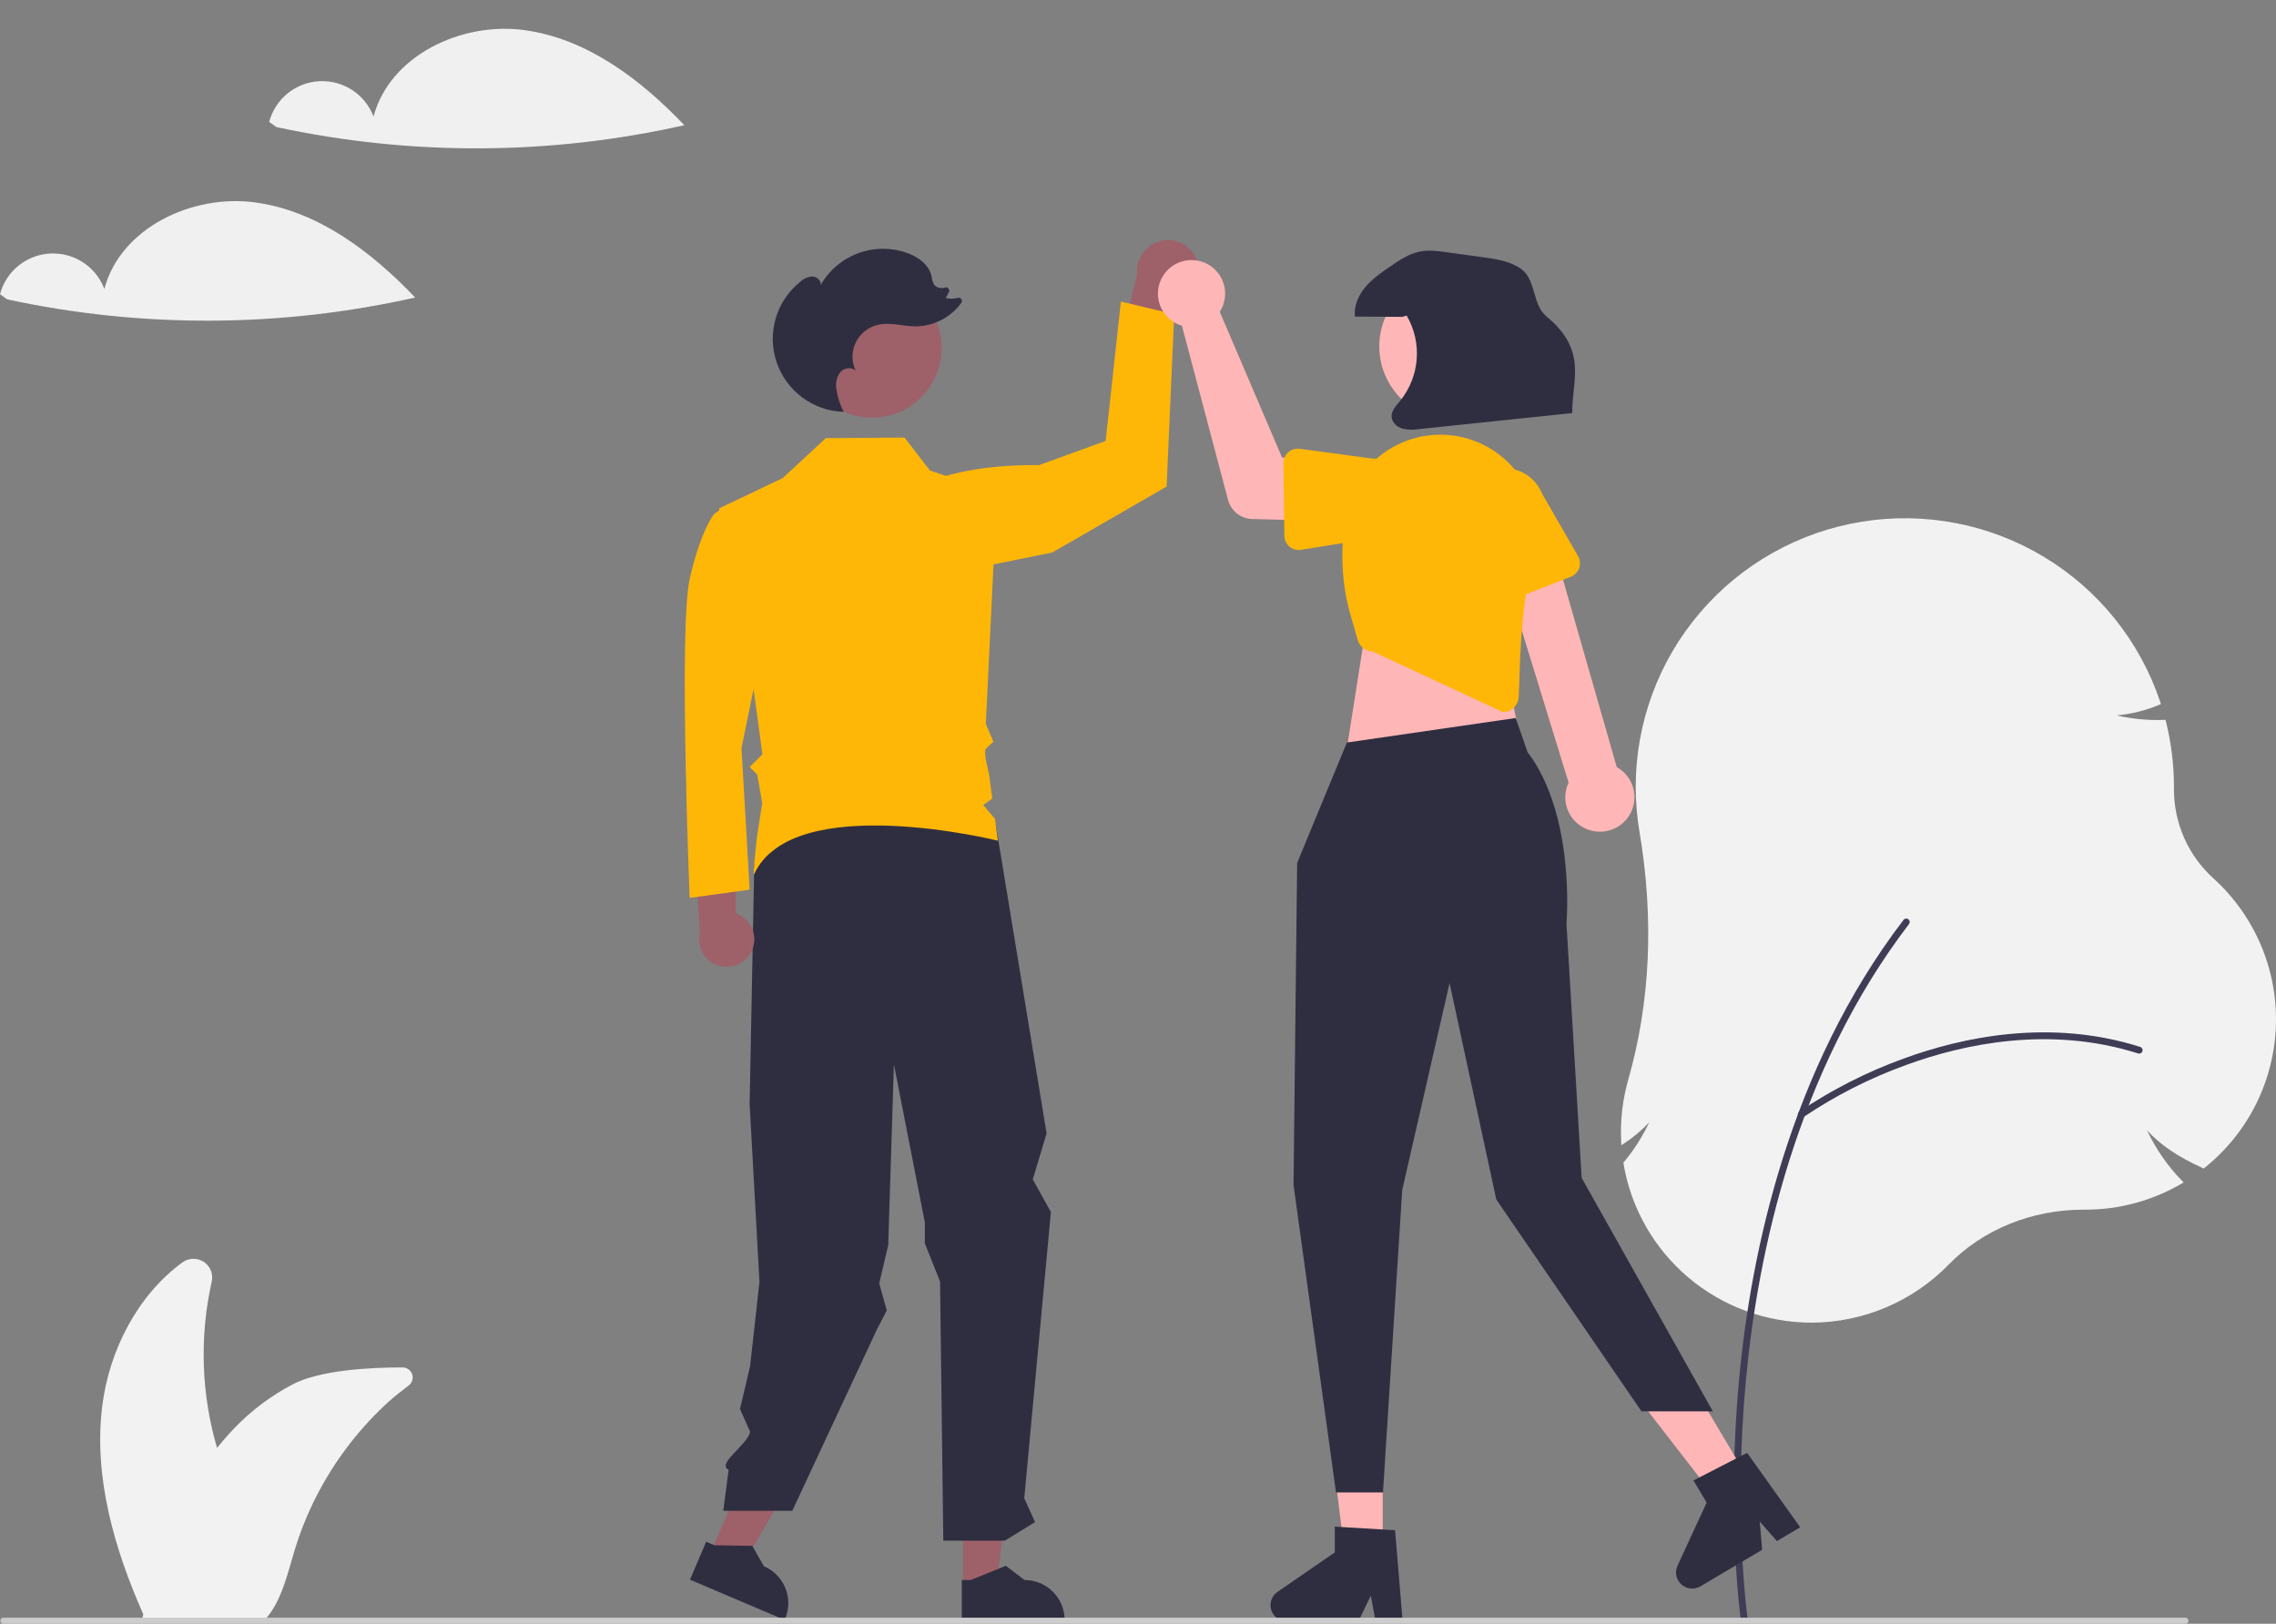 <svg width="356" height="254" viewBox="0 0 356 254" fill="none" xmlns="http://www.w3.org/2000/svg">
<rect x="0" y="0" width="356" height="254" fill="#808080" stroke="none"/>
<g clip-path="url(#clip0_137_3515)">
<path d="M283.374 206.902C276.312 206.901 269.479 204.401 264.09 199.846C258.701 195.291 255.105 188.976 253.942 182.024L253.918 181.877L254.013 181.763C255.597 179.868 256.927 177.776 257.972 175.539C256.817 176.796 255.509 177.903 254.079 178.835L253.601 179.152L253.574 178.581C253.55 178.088 253.538 177.598 253.538 177.125C253.535 174.344 253.92 171.577 254.68 168.902C258.144 156.751 258.736 143.703 256.441 130.12C256.048 127.79 255.851 125.433 255.851 123.071C255.855 113.091 259.418 103.437 265.903 95.84C272.387 88.242 281.37 83.196 291.243 81.606C301.115 80.015 311.232 81.984 319.783 87.16C328.333 92.335 334.758 100.38 337.908 109.852L338.004 110.141L337.721 110.255C335.6 111.151 333.351 111.708 331.056 111.906C333.481 112.463 335.969 112.701 338.456 112.615L338.719 112.606L338.783 112.861C339.617 116.201 340.038 119.629 340.037 123.071L340.036 123.444C340.028 126.079 340.577 128.687 341.647 131.097C342.716 133.507 344.283 135.665 346.244 137.43C349.431 140.324 351.953 143.873 353.634 147.833C355.316 151.792 356.118 156.068 355.986 160.367C355.854 164.665 354.79 168.884 352.868 172.734C350.946 176.583 348.211 179.971 344.852 182.664L344.696 182.789L344.514 182.707C340.672 180.967 337.873 179.071 335.826 176.809C337.191 179.712 339.028 182.37 341.263 184.674L341.552 184.971L341.193 185.18C336.632 187.834 331.445 189.232 326.164 189.23L326.014 189.23C325.961 189.229 325.907 189.229 325.854 189.229C317.776 189.229 310.12 192.347 304.825 197.797C302.037 200.664 298.703 202.946 295.019 204.509C291.336 206.073 287.376 206.886 283.374 206.902Z" fill="#F2F2F2"/>
<path d="M272.815 253.82C272.685 253.82 272.56 253.773 272.462 253.688C272.365 253.603 272.301 253.486 272.282 253.358C272.259 253.198 270.019 237.068 272.031 215.631C273.89 195.834 279.858 167.318 297.738 143.899C297.781 143.843 297.835 143.796 297.896 143.76C297.957 143.725 298.024 143.702 298.094 143.692C298.164 143.683 298.236 143.687 298.304 143.705C298.372 143.723 298.437 143.755 298.493 143.798C298.549 143.84 298.596 143.894 298.632 143.955C298.667 144.016 298.691 144.083 298.7 144.153C298.71 144.223 298.705 144.294 298.687 144.362C298.669 144.431 298.638 144.495 298.595 144.551C280.869 167.768 274.949 196.074 273.103 215.731C271.103 237.044 273.326 253.047 273.349 253.207C273.359 253.283 273.354 253.36 273.332 253.434C273.31 253.508 273.272 253.577 273.222 253.635C273.171 253.693 273.109 253.739 273.038 253.771C272.968 253.803 272.892 253.82 272.815 253.82Z" fill="#3F3D56"/>
<path d="M281.753 174.866C281.639 174.866 281.528 174.83 281.436 174.763C281.344 174.697 281.276 174.603 281.24 174.495C281.205 174.387 281.205 174.271 281.24 174.163C281.275 174.055 281.344 173.96 281.436 173.894C286.531 170.452 292.034 167.656 297.82 165.57C306.86 162.267 320.606 159.272 334.757 163.767C334.825 163.789 334.887 163.823 334.941 163.869C334.995 163.914 335.04 163.97 335.072 164.032C335.105 164.095 335.124 164.164 335.13 164.234C335.136 164.304 335.128 164.375 335.107 164.442C335.086 164.51 335.051 164.572 335.005 164.626C334.96 164.68 334.904 164.724 334.841 164.757C334.778 164.789 334.71 164.809 334.639 164.815C334.569 164.821 334.498 164.813 334.431 164.791C320.569 160.389 307.072 163.334 298.191 166.579C292.498 168.629 287.082 171.379 282.069 174.763C281.977 174.83 281.867 174.866 281.753 174.866Z" fill="#3F3D56"/>
<path d="M62.98 213.908C57.956 213.899 50.048 214.303 45.74 216.573C42.429 218.318 39.414 220.572 36.806 223.252C35.8 224.289 34.848 225.376 33.953 226.509C31.475 218.05 31.187 209.103 33.114 200.502C33.25 199.923 33.205 199.317 32.987 198.764C32.768 198.211 32.386 197.738 31.89 197.407C31.395 197.077 30.811 196.905 30.215 196.914C29.62 196.924 29.041 197.114 28.557 197.46C21.558 202.554 17.084 211.186 15.996 219.919C14.609 231.045 17.874 242.258 22.411 252.519L22.41 252.524C22.401 252.57 22.389 252.62 22.376 252.67C22.36 252.746 22.339 252.821 22.322 252.897C22.292 253.027 22.259 253.161 22.229 253.291L22.964 253.257C23.006 253.278 23.048 253.295 23.09 253.316H41.491C41.735 253.051 41.962 252.771 42.171 252.478C44.207 249.691 45.051 245.916 46.08 242.51C46.825 240.043 47.757 237.637 48.867 235.311C51.664 229.47 55.524 224.197 60.249 219.762C60.4 219.619 60.556 219.477 60.711 219.339C61.502 218.612 62.729 217.641 63.928 216.728C64.19 216.53 64.383 216.254 64.48 215.94C64.576 215.626 64.572 215.29 64.468 214.979C64.363 214.667 64.163 214.397 63.896 214.204C63.629 214.012 63.309 213.909 62.98 213.908Z" fill="#F2F2F2"/>
<path d="M187.221 40.746C187.654 41.954 187.593 43.284 187.053 44.448C186.513 45.612 185.536 46.517 184.333 46.969C184.067 47.068 183.793 47.144 183.513 47.195L180.732 64.189L174.209 58.177L177.85 42.961C177.715 41.679 178.091 40.395 178.897 39.388C179.703 38.38 180.874 37.73 182.157 37.577C183.236 37.453 184.325 37.7 185.245 38.276C186.165 38.852 186.862 39.723 187.221 40.746Z" fill="#9E616A"/>
<path d="M139.079 79.253C139.079 79.253 144.142 72.576 162.514 72.759L172.942 68.978L175.325 47.175L183.666 49.157L182.475 76.114L164.601 86.421L141.166 91.178L139.079 79.253Z" fill="#FFB707"/>
<path d="M110.848 243.621L115.661 245.668L125.862 228.115L118.759 225.094L110.848 243.621Z" fill="#9E616A"/>
<path d="M150.619 248.167L155.851 248.166L158.339 228.027L150.618 228.027L150.619 248.167Z" fill="#9E616A"/>
<path d="M150.435 253.613L166.522 253.612V253.409C166.522 251.752 165.863 250.163 164.688 248.991C163.514 247.819 161.921 247.16 160.261 247.16L157.322 244.935L151.839 247.16L150.435 247.16L150.435 253.613Z" fill="#2F2E41"/>
<path d="M107.922 247.108L122.721 253.402L122.801 253.215C123.452 251.691 123.47 249.97 122.85 248.433C122.23 246.895 121.024 245.666 119.496 245.016L117.666 241.819L111.748 241.721L110.456 241.172L107.922 247.108Z" fill="#2F2E41"/>
<path d="M155.751 128.976L163.702 177.294L161.538 184.494L164.377 189.593L160.208 234.378L161.9 238.097L157.171 241.007H147.548L147.038 200.464L144.661 194.511V191.231L139.822 166.508L138.931 194.788L137.524 200.75L138.706 204.994L137.161 207.968L123.922 236.341H113.132L113.966 229.924C112.033 228.948 116.869 226.093 117.333 223.98L115.745 220.412L117.333 213.673L118.79 200.505L117.254 172.708L117.977 135.276L130.599 125.643L155.751 128.976Z" fill="#2F2E41"/>
<path d="M136.389 65.344C142.411 65.344 147.293 60.472 147.293 54.461C147.293 48.451 142.411 43.578 136.389 43.578C130.367 43.578 125.485 48.451 125.485 54.461C125.485 60.472 130.367 65.344 136.389 65.344Z" fill="#9E616A"/>
<path d="M117.442 149.018C117.747 148.471 117.929 147.864 117.974 147.24C118.019 146.616 117.927 145.989 117.703 145.404C117.479 144.819 117.13 144.29 116.679 143.855C116.228 143.419 115.687 143.088 115.094 142.884L115.068 127.665L108.461 132.03L109.498 145.813C109.22 146.83 109.326 147.913 109.795 148.857C110.264 149.802 111.064 150.542 112.043 150.937C113.022 151.332 114.113 151.355 115.108 151.001C116.103 150.648 116.933 149.942 117.442 149.018Z" fill="#9E616A"/>
<path d="M116.831 81.679L113.879 78.84L111.71 80.402C111.71 80.402 109.577 82.957 107.87 90.623C106.163 98.289 107.87 140.452 107.87 140.452L117.258 139.174L115.977 117.028L119.818 98.289L116.831 81.679Z" fill="#FFB707"/>
<path d="M112.472 79.532L122.418 74.791L129.17 68.54L141.483 68.448L145.455 73.602L155.942 77.157L154.194 113.244L155.385 116.019C155.385 116.019 154.555 116.768 154.176 117.186C153.797 117.605 154.7 121.109 154.7 121.109L155.209 124.922L153.797 125.93L155.633 128.095L156.089 131.508C156.089 131.508 124.029 123.555 117.971 136.73C117.651 137.426 118.439 130.623 118.439 130.623L119.228 125.643L118.446 121.173L117.254 119.983L119.253 117.989L117.971 108.524L112.472 79.532Z" fill="#FFB707"/>
<path d="M216.283 243.407H210.381L207.573 220.687H216.283V243.407Z" fill="#FFB6B6"/>
<path d="M219.398 253.613H215.166L214.41 249.625L212.476 253.613H201.25C200.712 253.613 200.188 253.441 199.754 253.123C199.321 252.805 199.001 252.357 198.841 251.844C198.68 251.331 198.689 250.781 198.864 250.273C199.04 249.766 199.373 249.327 199.816 249.022L208.78 242.843V238.811L218.21 239.373L219.398 253.613Z" fill="#2F2E41"/>
<path d="M273.683 231.72L268.606 234.725L254.578 216.612L262.07 212.178L273.683 231.72Z" fill="#FFB6B6"/>
<path d="M281.578 238.912L277.938 241.067L275.249 238.021L275.623 242.437L265.968 248.152C265.505 248.426 264.967 248.545 264.431 248.492C263.896 248.439 263.391 248.216 262.992 247.857C262.592 247.497 262.318 247.02 262.209 246.494C262.101 245.968 262.163 245.421 262.388 244.933L266.941 235.054L264.88 231.586L273.277 227.269L281.578 238.912Z" fill="#2F2E41"/>
<path d="M213.649 98.135L210.781 116.383L238.028 116.741L234.443 99.209L213.649 98.135Z" fill="#FFB6B6"/>
<path d="M210.676 116.153L202.894 134.989L202.327 185.364L208.968 233.46H216.317L219.329 186.148L226.735 153.774L234.039 187.633L256.752 220.775H267.912L247.394 184.254L245.019 144.471C245.019 144.471 246.499 127.594 238.924 117.636L237.08 112.319L210.676 116.153Z" fill="#2F2E41"/>
<path d="M248.796 129.905C248.037 129.699 247.333 129.329 246.733 128.822C246.133 128.315 245.652 127.682 245.323 126.969C244.995 126.256 244.827 125.48 244.831 124.695C244.836 123.911 245.013 123.136 245.35 122.427L233.758 84.711L242.284 83.024L252.885 119.994C254.042 120.638 254.921 121.682 255.357 122.93C255.793 124.177 255.756 125.541 255.251 126.763C254.747 127.984 253.812 128.979 252.622 129.558C251.432 130.138 250.071 130.261 248.796 129.905Z" fill="#FFB6B6"/>
<path d="M235.045 111.384L214.674 101.905C214.137 101.893 213.619 101.706 213.199 101.373C212.778 101.04 212.479 100.578 212.347 100.058C211.34 96.08 209.124 91.657 210.299 81.33C210.531 79.329 211.163 77.395 212.157 75.642C213.151 73.89 214.487 72.354 216.086 71.125C217.685 69.897 219.515 69.001 221.467 68.491C223.419 67.981 225.454 67.867 227.451 68.155C229.558 68.456 231.577 69.198 233.376 70.333C235.175 71.468 236.714 72.969 237.891 74.739C239.068 76.509 239.856 78.507 240.205 80.602C240.553 82.698 240.454 84.843 239.914 86.897C237.549 95.858 237.803 105.44 237.533 109.123C237.493 109.655 237.28 110.16 236.926 110.56C236.571 110.96 236.095 111.233 235.571 111.338C235.415 111.369 235.256 111.385 235.097 111.385C235.079 111.385 235.062 111.385 235.045 111.384Z" fill="#FFB707"/>
<path d="M191.184 48.04C191.071 48.293 190.938 48.536 190.787 48.767L200.528 71.562L206.515 72.295L206.587 81.458L195.862 81.188C194.995 81.166 194.159 80.865 193.479 80.328C192.799 79.792 192.312 79.05 192.09 78.213L184.871 50.956C183.848 50.652 182.942 50.044 182.274 49.213C181.606 48.383 181.207 47.369 181.131 46.306C181.054 45.244 181.304 44.183 181.846 43.266C182.388 42.348 183.197 41.617 184.166 41.17C185.134 40.722 186.216 40.58 187.268 40.761C188.32 40.943 189.291 41.439 190.053 42.185C190.815 42.931 191.331 43.891 191.533 44.937C191.736 45.983 191.614 47.065 191.184 48.04Z" fill="#FFB6B6"/>
<path d="M201.509 70.75C201.751 70.535 202.037 70.376 202.347 70.282C202.656 70.188 202.983 70.162 203.304 70.205L214.509 71.719C216.166 71.698 217.763 72.332 218.951 73.485C220.139 74.637 220.821 76.212 220.847 77.865C220.873 79.519 220.241 81.115 219.09 82.303C217.939 83.492 216.362 84.177 214.706 84.207L203.506 86.009C203.186 86.061 202.859 86.043 202.547 85.957C202.235 85.87 201.945 85.718 201.697 85.51C201.45 85.302 201.25 85.043 201.111 84.751C200.972 84.459 200.899 84.141 200.894 83.818L200.749 72.462C200.745 72.139 200.811 71.819 200.942 71.523C201.073 71.228 201.266 70.964 201.509 70.75Z" fill="#FFB707"/>
<path d="M233.239 94.265C232.952 94.114 232.702 93.904 232.504 93.648C232.306 93.392 232.166 93.097 232.094 92.782L229.548 81.785C228.943 80.247 228.973 78.531 229.633 77.015C230.292 75.499 231.527 74.305 233.067 73.696C234.607 73.087 236.326 73.112 237.847 73.766C239.369 74.42 240.568 75.65 241.183 77.185L246.833 87.002C246.995 87.283 247.093 87.594 247.123 87.916C247.153 88.238 247.113 88.562 247.005 88.867C246.898 89.172 246.726 89.45 246.502 89.683C246.277 89.915 246.005 90.097 245.703 90.215L235.112 94.368C234.811 94.486 234.488 94.538 234.164 94.52C233.841 94.503 233.525 94.415 233.239 94.265Z" fill="#FFB707"/>
<path d="M232.787 64.277C238.37 61.231 240.422 54.245 237.37 48.673C234.318 43.101 227.318 41.053 221.736 44.099C216.153 47.145 214.101 54.131 217.153 59.703C220.205 65.275 227.204 67.323 232.787 64.277Z" fill="#FFB6B6"/>
<path d="M219.336 49.566C216.865 49.552 214.393 49.538 211.921 49.525C211.745 47.843 212.495 46.17 213.587 44.879C214.68 43.587 216.094 42.614 217.491 41.658C218.909 40.687 220.378 39.694 222.063 39.354C223.476 39.07 224.936 39.267 226.363 39.465C228.256 39.728 230.149 39.991 232.041 40.253C234.119 40.542 236.293 40.868 237.98 42.111C240.263 43.793 239.679 47.675 241.869 49.475C248.482 54.911 245.804 59.658 245.928 64.613C237.936 65.449 229.945 66.286 221.953 67.123C221.086 67.272 220.197 67.246 219.34 67.047C218.501 66.791 217.731 66.097 217.669 65.224C217.6 64.248 218.376 63.449 219.006 62.7C220.508 60.841 221.41 58.572 221.592 56.191C221.774 53.81 221.228 51.43 220.025 49.365L219.336 49.566Z" fill="#2F2E41"/>
<path d="M133.599 64.811C133.553 64.709 133.506 64.606 133.46 64.503C133.478 64.504 133.495 64.506 133.513 64.507L133.599 64.811Z" fill="#2F2E41"/>
<path d="M125.181 44.073C125.699 43.586 126.372 43.295 127.082 43.253C127.788 43.276 128.503 43.911 128.357 44.6C129.652 42.311 131.713 40.551 134.179 39.628C136.645 38.705 139.358 38.679 141.842 39.553C143.594 40.17 145.313 41.405 145.715 43.216C145.755 43.691 145.897 44.152 146.132 44.568C146.335 44.79 146.6 44.947 146.892 45.021C147.185 45.095 147.492 45.082 147.777 44.984L147.795 44.979C147.892 44.945 147.998 44.942 148.097 44.969C148.197 44.996 148.286 45.053 148.353 45.131C148.42 45.209 148.462 45.306 148.473 45.408C148.485 45.51 148.465 45.613 148.417 45.704L147.921 46.627C148.546 46.767 149.196 46.753 149.814 46.587C149.917 46.56 150.026 46.566 150.125 46.603C150.225 46.64 150.31 46.707 150.37 46.795C150.43 46.882 150.461 46.986 150.46 47.092C150.458 47.198 150.424 47.301 150.361 47.387C149.537 48.512 148.461 49.43 147.219 50.067C145.977 50.704 144.603 51.043 143.207 51.057C141.226 51.045 139.224 50.363 137.296 50.818C136.55 50.994 135.853 51.334 135.256 51.814C134.659 52.294 134.177 52.901 133.846 53.591C133.515 54.281 133.342 55.036 133.342 55.801C133.341 56.566 133.512 57.322 133.842 58.012C133.25 57.365 132.105 57.518 131.499 58.152C131.22 58.492 131.014 58.885 130.893 59.307C130.772 59.729 130.74 60.172 130.797 60.607C130.959 61.94 131.355 63.234 131.969 64.429C129.626 64.357 127.361 63.569 125.481 62.172C123.602 60.775 122.197 58.835 121.456 56.615C120.716 54.396 120.677 52.003 121.343 49.76C122.009 47.517 123.349 45.532 125.181 44.073Z" fill="#2F2E41"/>
<path d="M341.832 254H0.518C0.393 254 0.273 253.95 0.184 253.861C0.096 253.773 0.046 253.653 0.046 253.528C0.046 253.403 0.096 253.283 0.184 253.195C0.273 253.106 0.393 253.056 0.518 253.056H341.832C341.894 253.056 341.956 253.068 342.013 253.091C342.071 253.115 342.123 253.15 342.167 253.194C342.211 253.238 342.246 253.29 342.27 253.347C342.294 253.404 342.306 253.466 342.306 253.528C342.306 253.59 342.294 253.652 342.27 253.709C342.246 253.766 342.211 253.818 342.167 253.862C342.123 253.906 342.071 253.941 342.013 253.964C341.956 253.988 341.894 254 341.832 254Z" fill="#CCCCCC"/>
<path d="M81.996 4.706C72.179 3.381 60.971 8.677 58.426 18.233C57.785 16.534 56.619 15.083 55.097 14.088C53.575 13.094 51.776 12.608 49.959 12.701C48.142 12.794 46.402 13.461 44.99 14.606C43.578 15.75 42.567 17.314 42.103 19.069L43.227 19.872C64.266 24.413 86.045 24.315 107.042 19.585C100.213 12.422 91.814 6.03 81.996 4.706Z" fill="#F0F0F0"/>
<path d="M39.893 31.663C30.075 30.338 18.867 35.634 16.323 45.19C15.681 43.491 14.515 42.039 12.993 41.045C11.471 40.051 9.672 39.565 7.855 39.658C6.039 39.751 4.298 40.418 2.886 41.563C1.474 42.707 0.464 44.27 0 46.026L1.124 46.829C22.163 51.37 43.941 51.272 64.938 46.541C58.109 39.379 49.711 32.987 39.893 31.663Z" fill="#F0F0F0"/>
</g>
<defs>
<clipPath id="clip0_137_3515">
<rect width="356" height="254" fill="white"/>
</clipPath>
</defs>
</svg>
